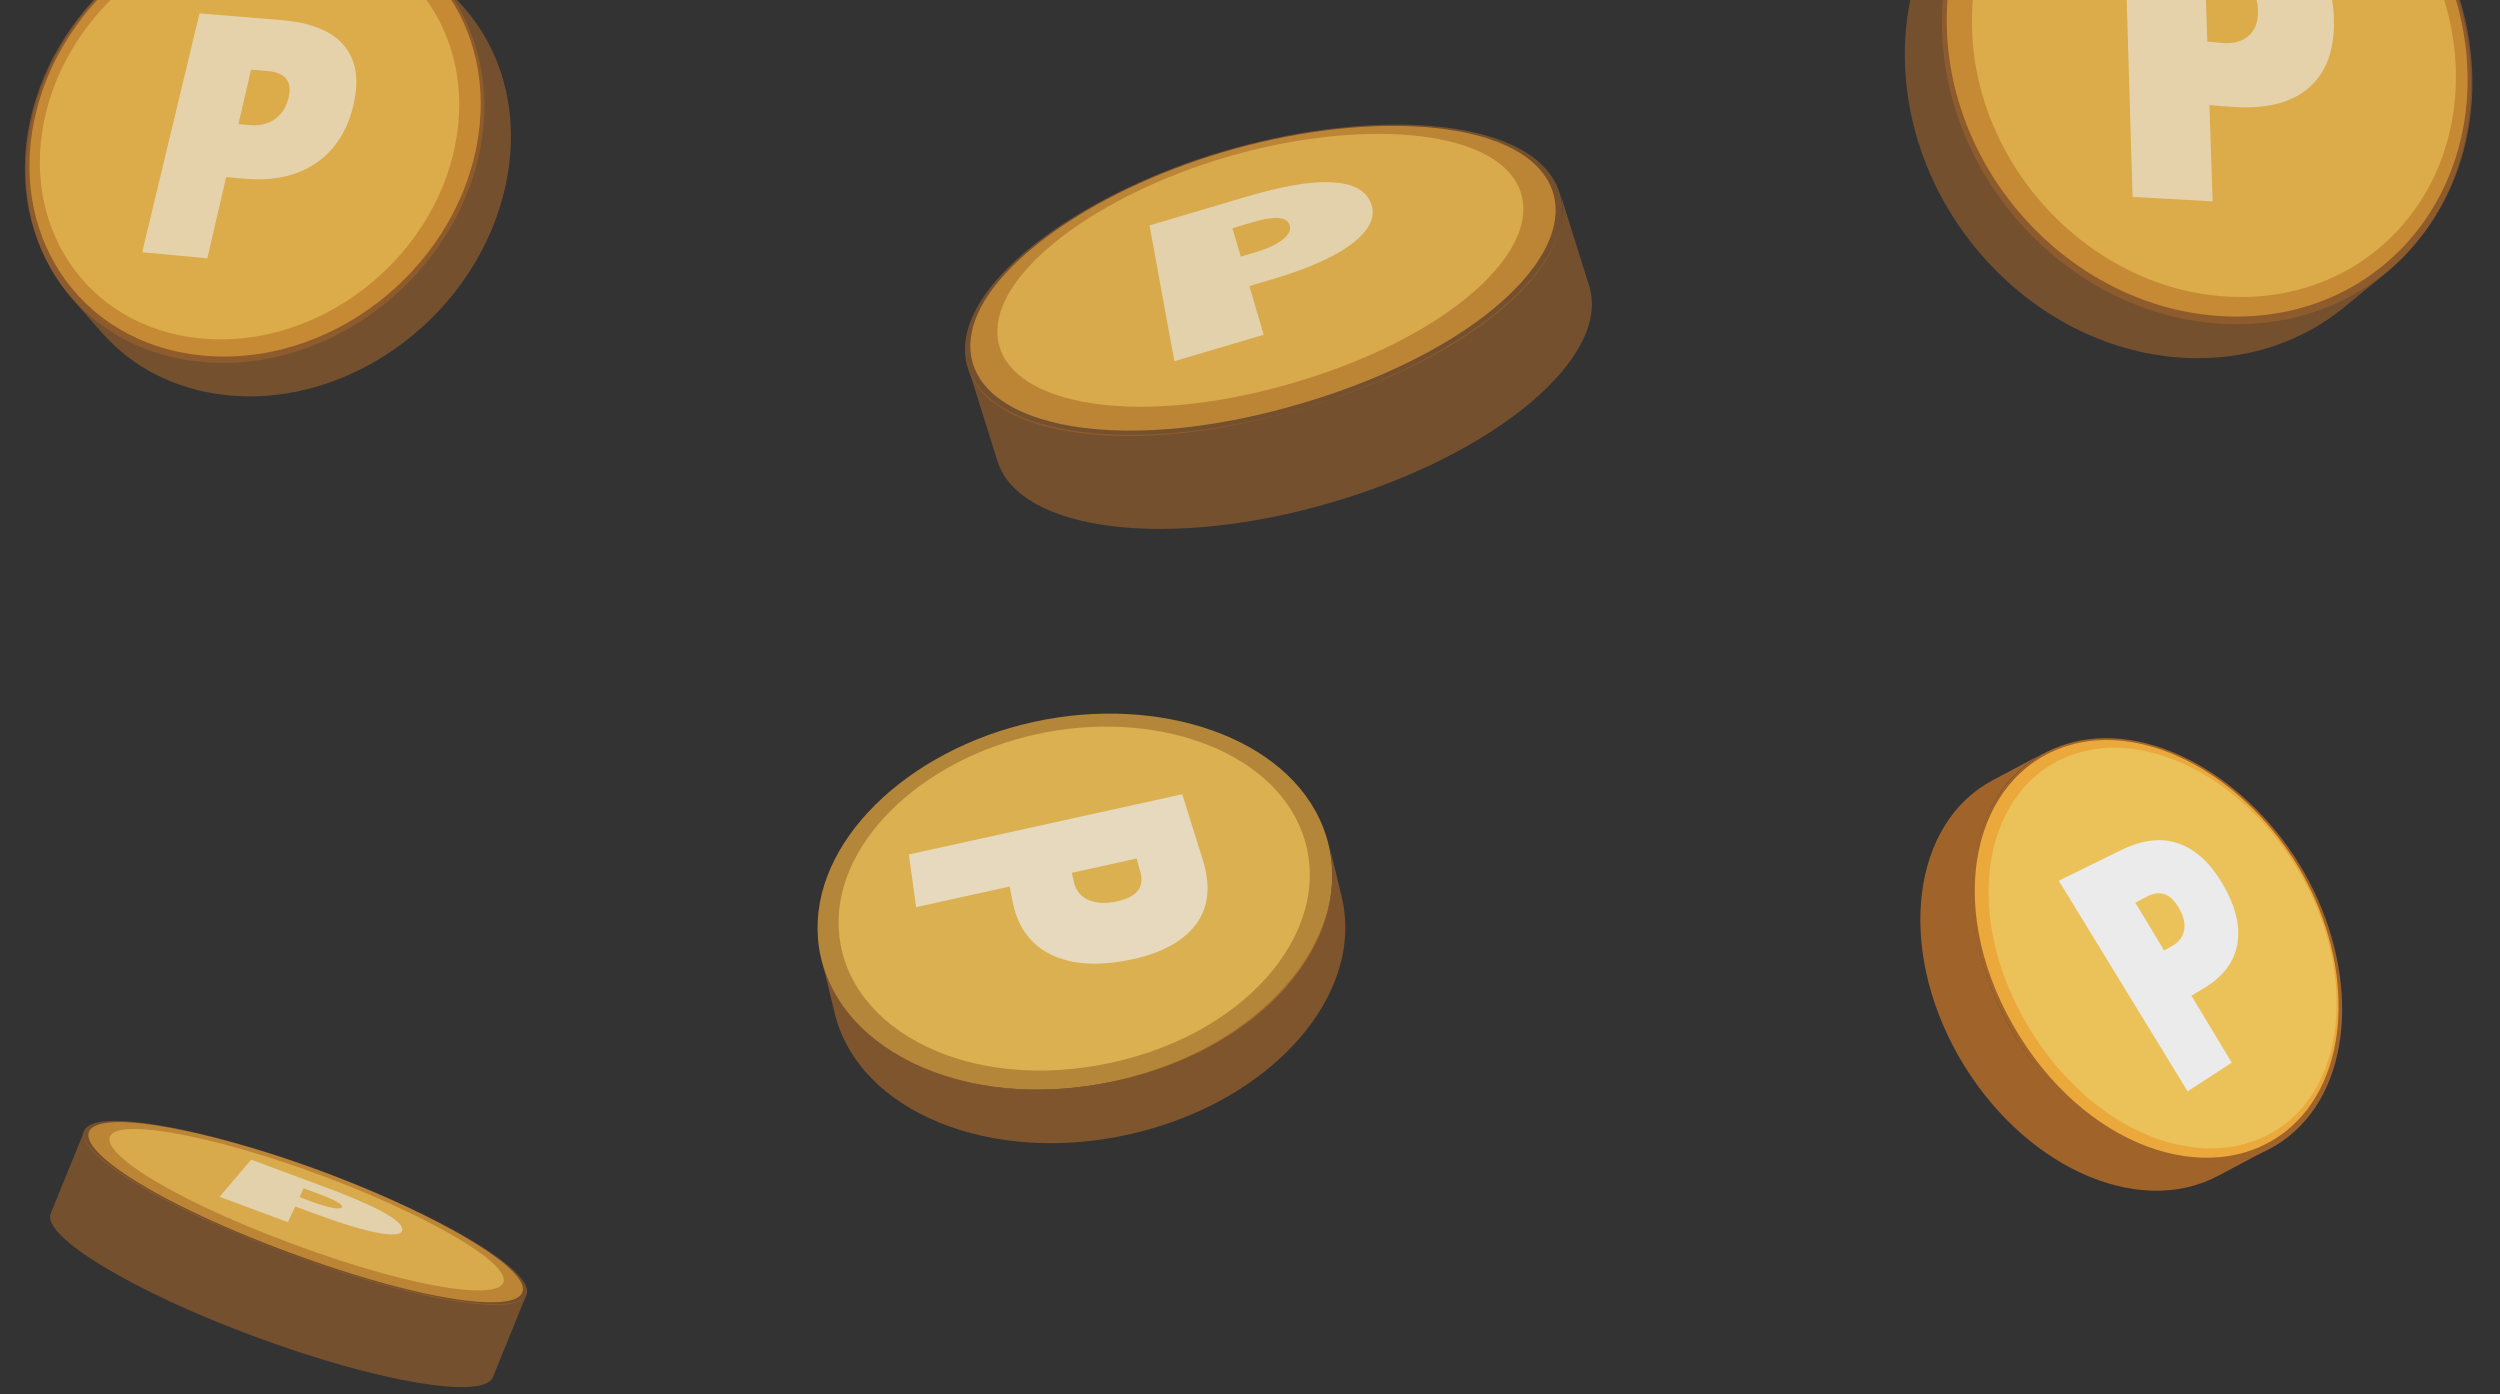 <svg width="199" height="111" fill="none" xmlns="http://www.w3.org/2000/svg">
    <rect width="100%" height="100%" fill="#333333" stroke="none"/>
    <g opacity=".9" clip-path="url(#a)">
        <mask id="b" style="mask-type:luminance" maskUnits="userSpaceOnUse" x="-40" y="-33" width="343" height="243">
            <path d="M302.568-8.415-20.525-32.718-40 185.636l323.094 24.303L302.568-8.415Z" fill="#fff"/>
        </mask>
        <g mask="url(#b)">
            <path opacity=".6" d="M36.946.625 34.7-1.917C32.191-4.822 28.54-6.73 24.198-7.056 14.743-7.766 5.197-.741 2.678 8.86c-1.489 5.676-.225 11.083 2.997 14.851L8.218 26.6c2.362 2.628 5.706 4.408 9.753 4.847 10.037 1.085 20.115-6.53 22.29-16.76 1.165-5.49-.22-10.525-3.308-14.057l-.007-.004Z" fill="#AC692A"/>
            <path opacity=".6" d="M38.23 11.834c-1.978 10.221-12.042 17.984-22.28 16.964C5.848 27.793-.028 18.655 2.603 8.736 5.137-.806 14.704-7.71 24.172-6.999c9.467.712 15.958 9 14.058 18.829v.004Z" fill="#AC692A"/>
            <path opacity=".6" d="M37.935 11.65C35.99 21.68 26.112 29.29 16.067 28.294 6.152 27.309.377 18.352 2.955 8.613 5.437-.76 14.838-7.543 24.138-6.844c9.416.708 15.673 8.845 13.798 18.49v.005Z" fill="#FFB63D"/>
            <path opacity=".6" d="M36.225 11.59c-1.869 9.255-11 16.242-20.26 15.346-9.16-.884-14.58-9.127-12.255-18.17C5.967-.012 14.753-6.395 23.464-5.717c8.799.685 14.568 8.328 12.757 17.306h.004Z" fill="#FFD25E"/>
            <path opacity=".6" d="M28.183 8.152c-.462 2.127-1.45 3.726-2.966 4.787-1.524 1.064-3.446 1.491-5.767 1.286L18 14.097l-1.494 6.463-5.186-.482 4.562-19.012 6.455.528c2.37.193 4.035.852 5.005 1.977.973 1.133 1.256 2.655.837 4.577l.004.004ZM18.98 9.88l.934.082c.769.065 1.43-.096 1.984-.492.554-.392.913-.972 1.085-1.73.285-1.273-.276-1.968-1.686-2.085l-1.316-.11-1.002 4.339v-.004Z" fill="#fff"/>
            <path opacity=".6" d="m158.434-10.75 3.145-2.568c3.53-2.941 8.184-4.52 13.311-4.134 11.165.84 20.81 10.706 21.734 22.332.549 6.878-2.058 12.947-6.597 16.773l-3.564 2.916c-3.303 2.643-7.57 4.128-12.373 3.924-11.918-.508-22.064-11.154-22.453-23.45-.21-6.603 2.456-12.221 6.797-15.794Z" fill="#AC692A"/>
            <path opacity=".6" d="M154.581 2.089c.165 12.257 10.265 23.072 22.405 23.69 11.973.611 20.731-8.997 19.742-21.012-.953-11.564-10.655-21.293-21.833-22.133-11.177-.84-20.473 7.67-20.313 19.451l-.001.004Z" fill="#AC692A"/>
            <path opacity=".6" d="M154.963 1.926c.169 12.023 10.084 22.632 21.993 23.244 11.75.603 20.355-8.813 19.39-20.608-.928-11.355-10.461-20.913-21.44-21.739-11.118-.836-20.102 7.538-19.944 19.107l.001-.004Z" fill="#FFB63D"/>
            <path opacity=".6" d="M156.972 2.163c.239 11.11 9.415 20.858 20.384 21.448 10.856.586 18.894-8.062 18.076-19.005-.793-10.622-9.691-19.607-19.982-20.354-10.394-.755-18.711 7.131-18.478 17.907v.004Z" fill="#FFD25E"/>
            <path opacity=".6" d="M185.771 1.363c.098 2.48-.542 4.335-1.933 5.574-1.405 1.249-3.475 1.776-6.225 1.562l-1.744-.132.258 7.662-6.372-.357-.697-23.28 8.026.96c2.843.34 4.969 1.203 6.41 2.586 1.429 1.374 2.19 3.181 2.281 5.43l-.004-.005Zm-10.074 1.948 1.132.105c.927.085 1.65-.107 2.174-.574.521-.463.765-1.147.734-2.052-.056-1.516-.922-2.364-2.618-2.545l-1.593-.17.176 5.233-.005.003Z" fill="#fff"/>
            <path opacity=".6" d="M123.11 13.518c4.537 5.295-3.661 14.325-19.337 18.97-15.676 4.644-27.662 1.59-26.93-5.264.593-5.583 9.742-11.993 20.524-15.185 10.782-3.196 22.051-2.833 25.743 1.479Z" fill="#AC692A"/>
            <path opacity=".6" d="M122.639 13.568c4.386 5.184-3.68 13.997-18.987 18.53-15.306 4.534-27.053 1.595-26.386-5.091.548-5.464 9.518-11.764 20.124-14.904 10.605-3.14 21.662-2.777 25.249 1.461v.004Z" fill="#FFB63D"/>
            <path opacity=".6" d="M120.446 14.126c3.399 4.732-4.105 12.383-17.328 16.3-13.223 3.916-23.837 1.636-23.726-4.138.095-4.928 8.204-10.808 18.124-13.75 9.923-2.936 20.026-2.453 22.93 1.588Z" fill="#FFD25E"/>
            <path opacity=".6" d="M109.039 15.97c.525 1.059.145 2.137-1.167 3.226-1.342 1.11-3.526 2.12-6.535 3.013l-1.885.558 1.137 3.878-7.11 2.105-1.977-10.808 7.697-2.28c2.808-.83 5.02-1.218 6.65-1.16 1.661.059 2.725.542 3.186 1.469h.004Zm-10.277 4.458 1.178-.35c.969-.288 1.703-.628 2.19-1.026.486-.394.653-.785.512-1.172-.239-.64-1.216-.702-2.936-.19l-1.605.475.665 2.264h-.004Z" fill="#fff"/>
            <path opacity=".6" d="M124.147 15.26c1.769 5.645-7.342 13.345-20.346 17.197-13.004 3.852-24.983 2.4-26.752-3.248l2.348 7.493c1.77 5.644 13.744 7.099 26.752 3.248 13.004-3.852 22.115-11.552 20.346-17.197l-2.348-7.492Z" fill="#AC692A"/>
            <path d="M160.039 81.881c5.658 9.945 15.988 13.452 22.132 8.584 5.303-4.202 5.586-13.377 1.261-20.987-4.328-7.61-12.496-12.298-19.013-10.234-7.553 2.392-10.029 12.693-4.376 22.637h-.004Z" fill="#AC692A"/>
            <path d="M160.226 81.584c5.54 9.74 15.669 13.213 21.71 8.468 5.231-4.107 5.528-13.12 1.268-20.606-4.26-7.49-12.303-12.095-18.706-10.058-7.402 2.358-9.812 12.452-4.272 22.196Z" fill="#FFB63D"/>
            <path d="M161.197 81.272c5.164 9.082 14.642 12.598 20.496 8.342 5.227-3.8 5.66-12.588 1.455-19.981-4.204-7.393-12.117-11.752-18.241-9.536-6.862 2.483-8.873 12.093-3.71 21.175Z" fill="#FFD25E"/>
            <path d="M176.893 70.313c1.046 1.775 1.447 3.37 1.203 4.803-.244 1.444-1.128 2.625-2.675 3.549l-.986.59 3.212 5.33-3.512 2.285-10.256-16.765 4.945-2.43c1.723-.845 3.259-1.013 4.62-.523 1.341.48 2.488 1.534 3.445 3.16h.004Zm-4.627 5.344.656-.37c.537-.3.846-.723.939-1.268.092-.542-.058-1.14-.451-1.796-.66-1.101-1.484-1.393-2.488-.866l-.95.496 2.29 3.803h.004Z" fill="#fff"/>
            <path d="M176.547 93.602c-6.458 3.423-15.702-.85-20.652-9.55-4.944-8.7-3.72-18.528 2.733-21.951l4.136-2.193c-6.457 3.423-7.681 13.252-2.732 21.952 4.945 8.7 14.193 12.977 20.651 9.55l-4.136 2.192Z" fill="#AC692A"/>
            <path opacity=".6" d="M41.778 102.186c1.537 2.838-6.692 2.133-18.804-2.364C10.86 95.33 4.288 90.544 7.425 89.442c2.468-.869 10.43.898 18.225 3.79 7.795 2.893 14.921 6.724 16.128 8.954Z" fill="#AC692A"/>
            <path opacity=".6" d="M41.451 102.035c1.461 2.755-6.611 2.038-18.425-2.343C11.21 95.31 4.749 90.634 7.773 89.542c2.387-.863 10.2.87 17.867 3.714 7.67 2.845 14.655 6.607 15.811 8.783v-.004Z" fill="#FFB63D"/>
            <path opacity=".6" d="M40.026 101.547c.913 2.201-6.496 1.268-16.729-2.528-10.232-3.795-16.36-7.883-14.129-8.92 1.85-.86 9.056.737 16.354 3.446 7.299 2.71 13.745 6.177 14.504 8.006v-.004Z" fill="#FFD25E"/>
            <path opacity=".6" d="M32.018 97.845c.012.414-.579.524-1.797.313-1.246-.218-3.02-.753-5.295-1.597l-1.427-.528-.58 1.25-5.44-2.02 2.516-2.954 5.72 2.123c2.09.775 3.644 1.44 4.687 2.006 1.062.578 1.608 1.047 1.616 1.407Zm-8.176-2.555.883.33c.729.27 1.322.447 1.775.531.45.08.688.052.72-.077.055-.22-.563-.564-1.85-1.043l-1.201-.446-.328.71v-.005Z" fill="#fff"/>
            <path opacity=".6" d="M6.729 89.982c-.738 1.817 6.542 6.207 16.259 9.81 9.72 3.598 18.195 5.045 18.933 3.228l-2.69 6.61c-.738 1.817-9.217.369-18.934-3.229-9.72-3.599-17-7.992-16.258-9.81l2.69-6.609Z" fill="#AC692A"/>
            <path opacity=".7" d="M88.852 86.035c-12.397 2.732-23.066-2.8-23.743-11.351-.604-7.616 7.096-15.003 17.148-17.216 10.048-2.212 20.252 1.227 23.054 8.363 3.147 8.01-4.057 17.473-16.455 20.204h-.004Z" fill="#FFB63D"/>
            <path opacity=".7" d="M88.515 84.577c-11.252 2.48-21.012-2.488-21.725-10.262-.644-6.996 6.406-13.825 15.692-15.868 9.281-2.043 18.654 1.172 21.149 7.758 2.773 7.321-3.861 15.896-15.113 18.376l-.003-.004Z" fill="#FFD25E"/>
            <path opacity=".7" d="M90.156 76.35c-2.648.582-4.821.456-6.5-.367-1.652-.809-2.666-2.225-3.05-4.205l-.235-1.21-7.447 1.64-.579-4.192 21.762-4.795 1.634 5.227c.632 2.015.478 3.708-.49 5.055-.983 1.366-2.684 2.323-5.096 2.854l.001-.008Zm-4.844-6.874.183.776c.15.647.533 1.11 1.145 1.383.616.274 1.384.313 2.307.108 1.546-.341 2.155-1.115 1.83-2.31l-.299-1.096-5.157 1.136-.009.003Z" fill="#fff"/>
            <path opacity=".7" d="M106.789 71.337c1.91 7.878-5.577 16.346-16.718 18.917-11.14 2.57-21.721-1.73-23.63-9.605l-1.036-4.272c1.91 7.878 12.49 12.176 23.63 9.604 11.142-2.57 18.629-11.042 16.719-18.916l1.035 4.272Z" fill="#AC692A"/>
        </g>
    </g>
    <defs>
        <clipPath id="a">
            <path fill="#fff" d="M0 0h199v111H0z"/>
        </clipPath>
    </defs>
</svg>
